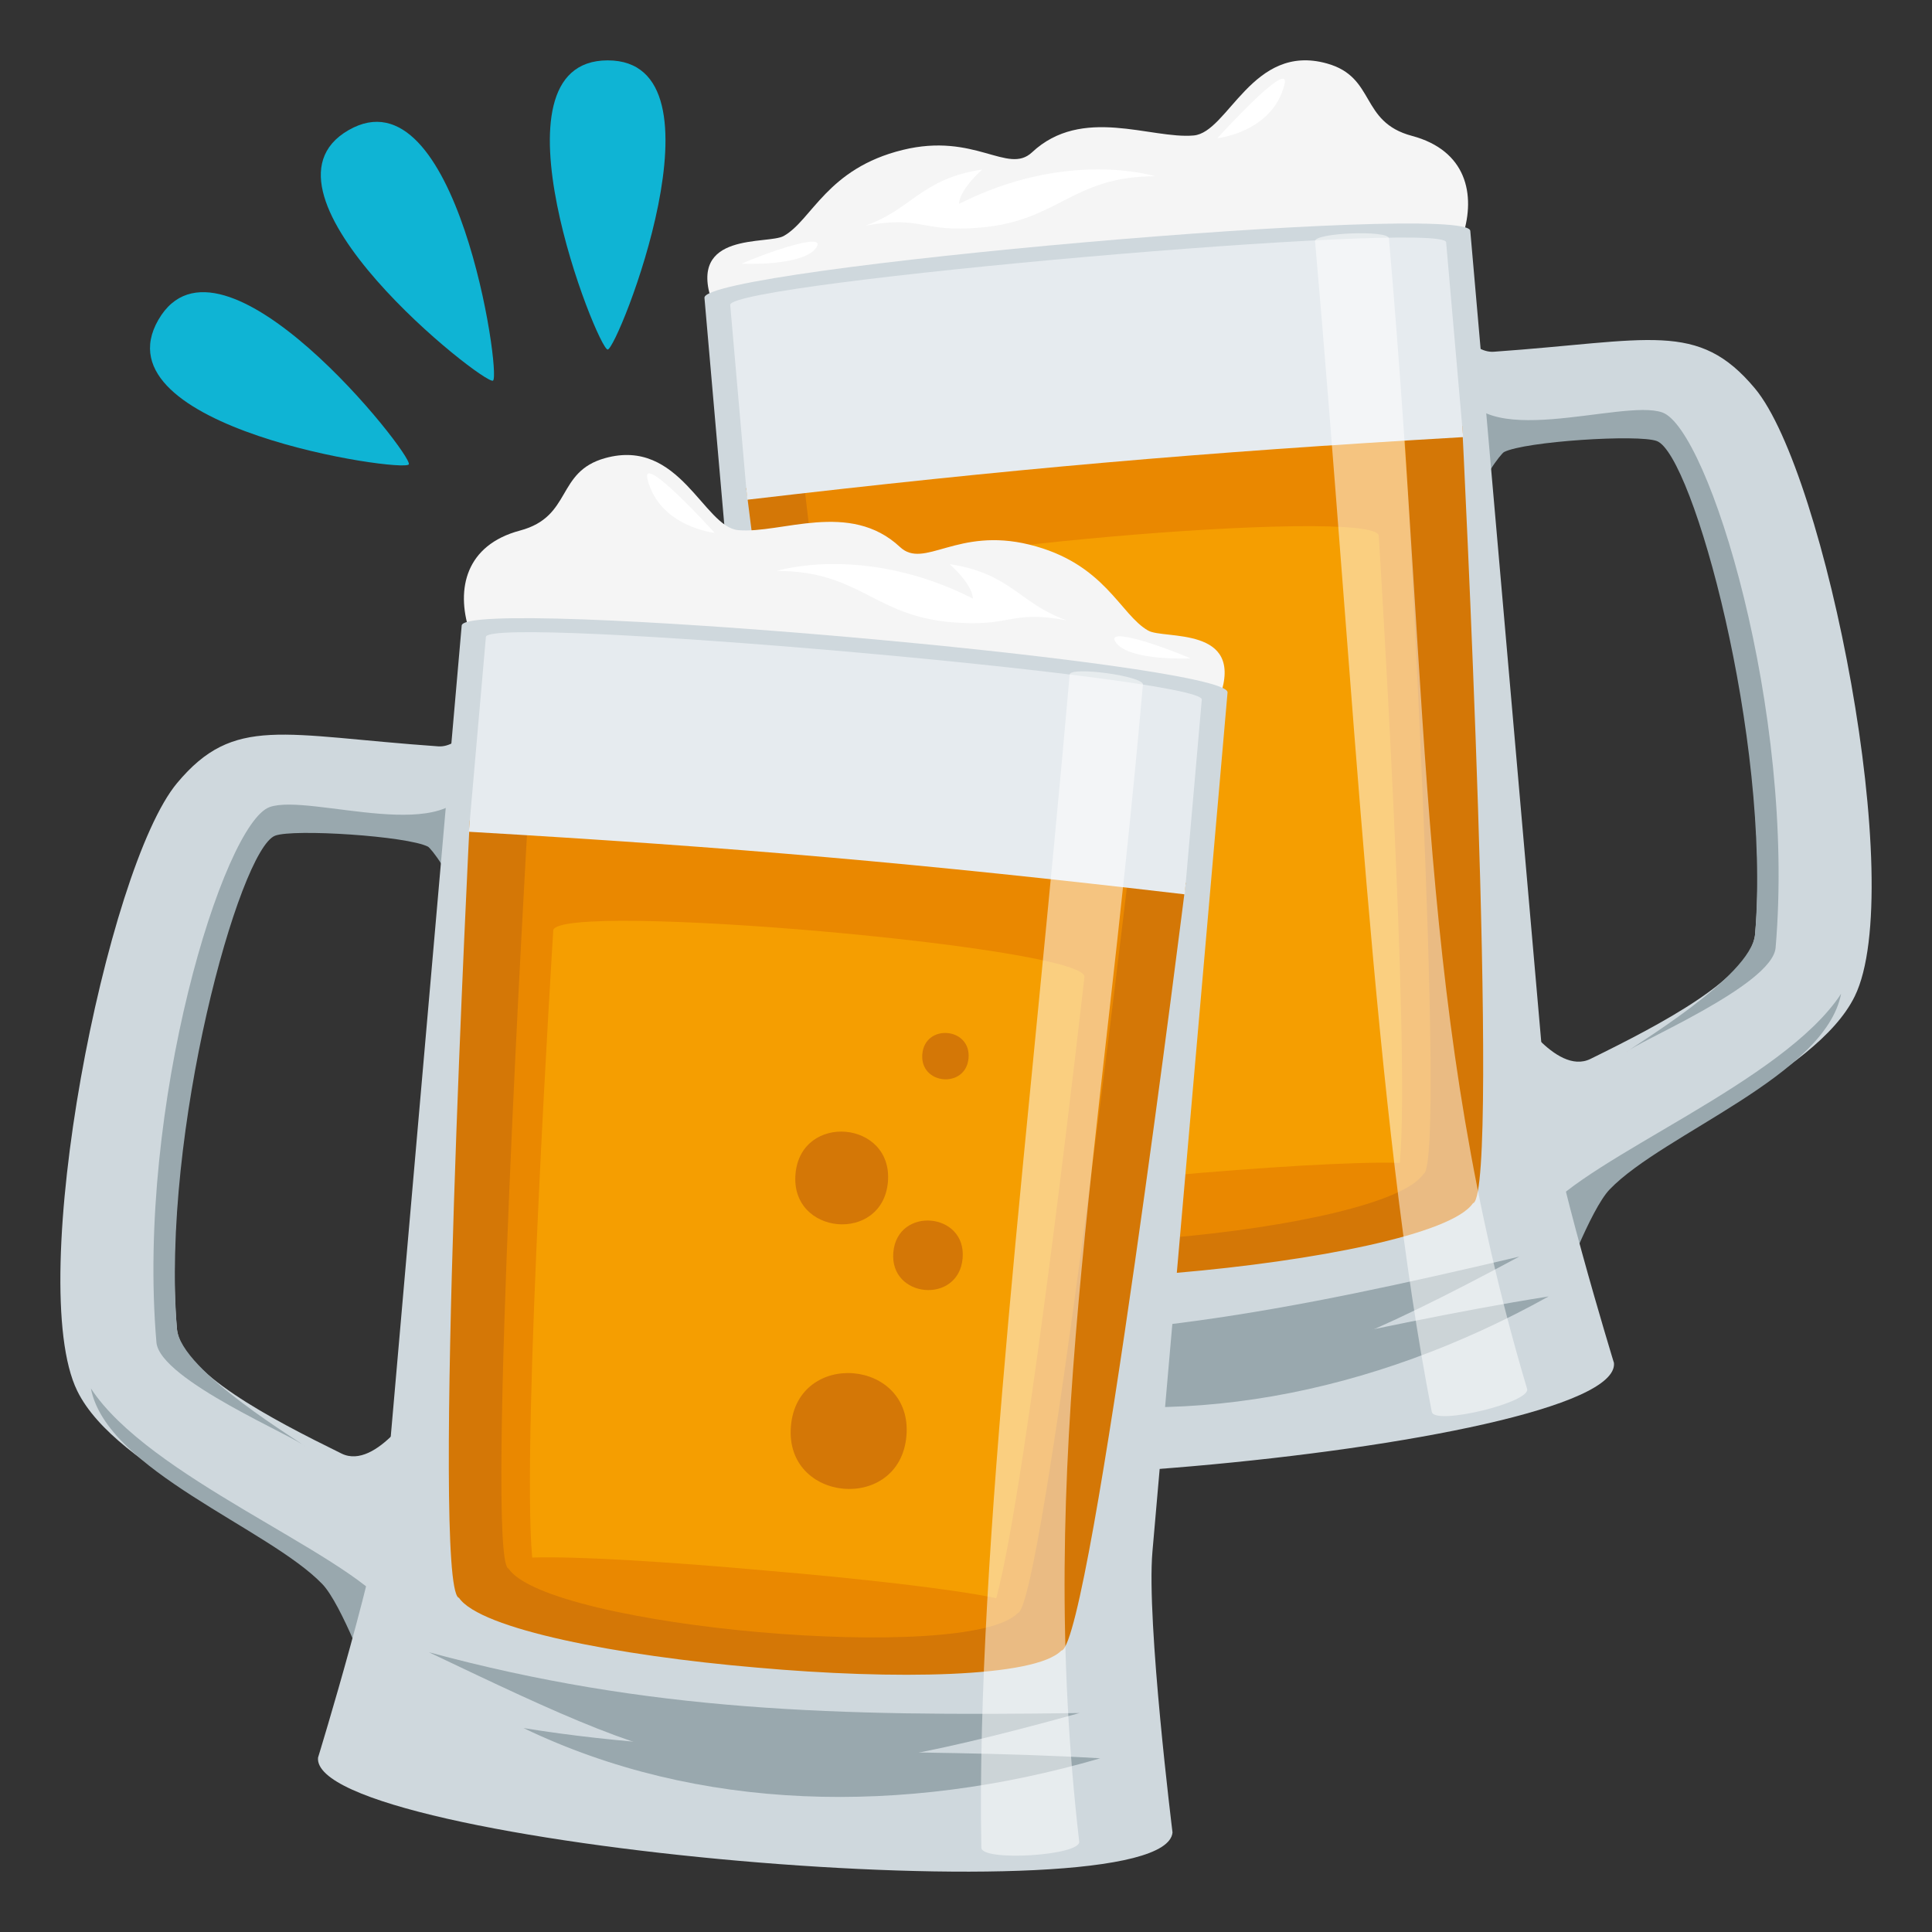 <?xml version="1.0" encoding="utf-8"?>
<!-- Generator: Adobe Illustrator 15.0.0, SVG Export Plug-In . SVG Version: 6.00 Build 0)  -->
<!DOCTYPE svg PUBLIC "-//W3C//DTD SVG 1.1//EN" "http://www.w3.org/Graphics/SVG/1.1/DTD/svg11.dtd">
<svg version="1.1" id="Layer_1" xmlns="http://www.w3.org/2000/svg" xmlns:xlink="http://www.w3.org/1999/xlink" x="0px" y="0px"
	 width="64px" height="64px" viewBox="0 0 64 64" enable-background="new 0 0 64 64" xml:space="preserve">
<rect x="0" y="0" width="64" height="64" fill="#333333" stroke="none"/>
<path fill="#CFD8DD" d="M48.134,10.641l0.547,6.244c0,0,0.693-1.772,1.107-1.986c0.69-0.354,4.496-0.61,5.104-0.379
	c1.187,0.455,3.819,9.932,3.248,16.424c-0.127,1.433-3.137,2.995-5.454,4.134c-1.162,0.573-2.564-1.719-2.564-1.719l1.579,9.347
	c0,0,0.804-2.413,1.357-3.099c1.641-2.024,7.072-3.929,8.383-6.604c1.753-3.575-0.963-17.33-3.306-20.135
	c-1.891-2.265-3.478-1.579-8.654-1.216C48.754,11.701,48.134,10.641,48.134,10.641z"/>
<path fill="#99A8AE" d="M53.885,34.853c0.227-0.292,4.826-2.206,4.934-3.457c0.672-7.842-2.224-17.192-3.752-17.733
	c-1.338-0.475-6.183,1.395-6.68-0.979l0.438,4.14c0.188-0.908,0.909-1.805,0.997-1.849c0.69-0.354,4.458-0.596,5.065-0.364
	c1.188,0.454,3.775,9.839,3.253,16.333C58.024,32.368,53.92,34.752,53.885,34.853z"/>
<path fill="#99A8AE" d="M51.108,40.194c-0.119,0.149,0.727,2.241,0.592,2.511c0.021-0.028,0.98-2.638,1.624-3.306
	c1.781-1.851,7.139-3.76,7.665-6.48C59.073,35.852,52.644,38.299,51.108,40.194z"/>
<path fill="#F5F5F5" d="M23.583,9.985c-0.808-2.335,1.853-1.871,2.381-2.169c0.937-0.529,1.427-2.234,3.941-2.85
	c2.394-0.586,3.477,0.829,4.28,0.082c1.663-1.557,3.939-0.435,5.357-0.56c1.147-0.101,1.938-3.073,4.409-2.387
	c1.639,0.453,1.081,1.937,2.822,2.4c1.8,0.481,2.121,1.932,1.685,3.305L23.583,9.985z"/>
<path fill="#FFFFFF" d="M24.567,8.735c0,0,1.986,0.099,2.456-0.509C27.491,7.619,25.257,8.424,24.567,8.735z"/>
<path fill="#FFFFFF" d="M40.327,4.578c0,0,2.464-2.722,2.22-1.767C42.146,4.385,40.327,4.578,40.327,4.578z"/>
<path fill="#FFFFFF" d="M28.667,7.475c1.915-0.351,1.798,0.241,3.828,0.063c2.577-0.226,3.03-1.696,5.767-1.699
	c0,0-2.882-0.911-6.49,0.914c0,0-0.05-0.389,0.765-1.137C30.509,5.92,30.208,6.938,28.667,7.475z"/>
<path fill="#CFD8DD" d="M51.195,36.105c-0.828-9.466-2.49-28.458-2.49-28.458C48.621,6.67,23.25,8.89,23.336,9.866
	c0,0,1.659,18.993,2.488,28.46c0.202,2.318-0.665,9.301-0.665,9.301c0.254,2.908,28.561,0.432,28.306-2.476
	C53.466,45.151,51.399,38.425,51.195,36.105z"/>
<path fill="#D47706" d="M24.721,16.188c0,0,3.12,25.021,4.104,25.415l0.013-0.001c0.867,0.9,5.527,0.976,10.107,0.565
	c4.578-0.391,9.152-1.274,9.851-2.312l0.014-0.001c0.901-0.56-0.372-25.741-0.372-25.741C48.222,13.079,24.754,15.132,24.721,16.188
	z"/>
<path fill="#EA8800" d="M26.638,16.057c0,0,2.803,23.912,3.634,24.304l0.01-0.001c0.81,0.851,4.715,0.972,8.559,0.635
	c3.843-0.338,7.669-1.134,8.316-2.11l0.012-0.002c0.752-0.528-0.642-24.564-0.642-24.564C46.478,14.05,26.643,15.785,26.638,16.057z
	"/>
<path fill="#F59E01" d="M28.077,19.28c0,0,1.884,16.809,2.922,20.588c1.431-0.303,4.559-0.657,7.664-0.918
	c3.103-0.281,6.243-0.476,7.708-0.428c0.363-3.901-0.698-20.782-0.698-20.782C45.481,16.771,28.096,18.291,28.077,19.28z"/>
<path fill="#E6EBEF" d="M24.189,10.102c0,0,0.233,2.666,0.565,6.452c8.728-1.021,14.943-1.564,23.715-2.074
	c-0.331-3.786-0.564-6.454-0.564-6.454C47.84,7.285,24.124,9.359,24.189,10.102z"/>
<path fill="#99A8AE" d="M29.301,44.213c9.373,2.251,11.206,2.7,21.026-2.586C42.651,43.438,36.686,44.598,29.301,44.213z"/>
<path fill="#99A8AE" d="M32.832,46.004c6.108,1.492,12.638,0.183,18.469-3.058C45.083,43.929,39.159,45.668,32.832,46.004z"/>
<path opacity="0.5" fill="#FFFFFF" d="M43.563,7.989c1.305,14.922,1.965,29.054,3.867,38.781c0.089,0.459,3.293-0.313,3.157-0.763
	c-3.634-12.211-3.18-22.104-4.577-38.113C45.985,7.615,43.539,7.711,43.563,7.989z"/>
<path fill="#0FB4D4" d="M5.246,10.595c-2.069,3.584,8.134,5.072,8.296,4.788C13.707,15.1,7.318,7.005,5.246,10.595z"/>
<path fill="#0FB4D4" d="M20.132,2c4.137,0.001,0.325,9.579-0.002,9.579C19.802,11.579,15.988,2,20.132,2z"/>
<path fill="#0FB4D4" d="M11.543,4.313c-3.588,2.071,4.506,8.459,4.788,8.296C16.615,12.444,15.13,2.242,11.543,4.313z"/>
<path fill="#CFD8DD" d="M15.866,23.714l-0.546,6.244c0,0-0.694-1.772-1.108-1.986c-0.689-0.354-4.496-0.61-5.104-0.379
	c-1.186,0.455-3.819,9.932-3.247,16.424c0.126,1.433,3.137,2.995,5.453,4.134c1.163,0.573,2.565-1.719,2.565-1.719l-1.58,9.347
	c0,0-0.803-2.413-1.357-3.1c-1.641-2.023-7.072-3.928-8.383-6.604C0.807,42.5,3.523,28.745,5.866,25.94
	c1.89-2.265,3.477-1.579,8.654-1.216C15.246,24.774,15.866,23.714,15.866,23.714z"/>
<path fill="#99A8AE" d="M10.116,47.926c-0.228-0.292-4.826-2.206-4.934-3.458C4.51,36.627,7.406,27.276,8.933,26.735
	c1.338-0.475,6.184,1.395,6.68-0.979l-0.438,4.14c-0.188-0.908-0.909-1.805-0.997-1.849c-0.689-0.354-4.457-0.596-5.064-0.364
	c-1.188,0.454-3.776,9.839-3.253,16.333C5.976,45.441,10.081,47.825,10.116,47.926z"/>
<path fill="#99A8AE" d="M12.891,53.268c0.121,0.149-0.726,2.241-0.592,2.511c-0.021-0.028-0.979-2.638-1.623-3.306
	c-1.782-1.851-7.14-3.76-7.665-6.48C4.927,48.925,11.356,51.372,12.891,53.268z"/>
<path fill="#F5F5F5" d="M40.416,23.059c0.809-2.335-1.853-1.871-2.38-2.169c-0.937-0.529-1.428-2.234-3.941-2.85
	c-2.394-0.586-3.478,0.829-4.28,0.082c-1.663-1.557-3.939-0.435-5.358-0.56c-1.147-0.101-1.938-3.073-4.409-2.387
	c-1.638,0.453-1.081,1.937-2.822,2.4c-1.799,0.48-2.121,1.931-1.684,3.305L40.416,23.059z"/>
<path fill="#FFFFFF" d="M39.433,21.809c0,0-1.986,0.099-2.455-0.509C36.51,20.692,38.743,21.497,39.433,21.809z"/>
<path fill="#FFFFFF" d="M23.673,17.651c0,0-2.464-2.722-2.221-1.767C21.854,17.458,23.673,17.651,23.673,17.651z"/>
<path fill="#FFFFFF" d="M35.332,20.548c-1.915-0.351-1.797,0.241-3.828,0.063c-2.576-0.226-3.029-1.696-5.768-1.699
	c0,0,2.883-0.911,6.489,0.914c0,0,0.051-0.389-0.764-1.137C33.49,18.993,33.792,20.011,35.332,20.548z"/>
<path fill="#CFD8DD" d="M12.805,49.179c0.828-9.466,2.489-28.458,2.489-28.458c0.085-0.978,25.455,1.242,25.37,2.219
	c0,0-1.66,18.993-2.488,28.46c-0.203,2.318,0.665,9.301,0.665,9.301c-0.255,2.908-28.561,0.432-28.306-2.476
	C10.535,58.225,12.601,51.498,12.805,49.179z"/>
<path fill="#D47706" d="M39.278,29.261c0,0-3.12,25.021-4.104,25.415l-0.013-0.001c-0.867,0.9-5.527,0.976-10.106,0.565
	c-4.579-0.391-9.153-1.274-9.852-2.312l-0.013-0.001c-0.901-0.56,0.371-25.741,0.371-25.741
	C15.778,26.152,39.245,28.205,39.278,29.261z"/>
<path fill="#EA8800" d="M37.361,29.13c0,0-2.802,23.912-3.634,24.304l-0.01-0.001c-0.809,0.851-4.714,0.972-8.559,0.635
	c-3.843-0.338-7.669-1.134-8.316-2.111l-0.011-0.001c-0.752-0.528,0.641-24.564,0.641-24.564
	C17.523,27.123,37.357,28.858,37.361,29.13z"/>
<path fill="#F59E01" d="M35.924,32.354c0,0-1.885,16.809-2.922,20.588c-1.432-0.303-4.559-0.657-7.665-0.918
	c-3.103-0.281-6.243-0.477-7.707-0.428c-0.364-3.901,0.698-20.782,0.698-20.782C18.519,29.844,35.904,31.364,35.924,32.354z"/>
<path fill="#E6EBEF" d="M39.811,23.175c0,0-0.232,2.666-0.565,6.451c-8.727-1.02-14.942-1.563-23.715-2.073
	c0.332-3.786,0.565-6.454,0.565-6.454C16.16,20.358,39.876,22.433,39.811,23.175z"/>
<path fill="#D47706" d="M26.201,47.237c-0.225,2.549,3.601,2.883,3.825,0.335C30.249,45.022,26.422,44.688,26.201,47.237z"/>
<path fill="#D47706" d="M29.593,41.484c-0.133,1.528,2.163,1.729,2.295,0.2C32.023,40.155,29.728,39.953,29.593,41.484z"/>
<path fill="#D47706" d="M26.352,38.888c-0.179,2.039,2.882,2.307,3.061,0.269C29.59,37.115,26.531,36.849,26.352,38.888z"/>
<path fill="#D47706" d="M30.553,34.919c-0.088,1.02,1.442,1.153,1.531,0.135C32.174,34.033,30.643,33.899,30.553,34.919z"/>
<path fill="#99A8AE" d="M14.204,54.732c8.873,4.223,10.605,5.057,21.555,2.015C27.703,56.858,21.494,56.703,14.204,54.732z"/>
<path fill="#99A8AE" d="M17.341,57.244c5.776,2.776,12.581,2.907,19.105,1.002C30.025,57.863,23.733,58.282,17.341,57.244z"/>
<path opacity="0.5" fill="#FFFFFF" d="M35.434,22.344c-1.306,14.921-3.111,28.953-2.926,38.863c0.008,0.468,3.297,0.263,3.242-0.202
	c-1.458-12.657,0.707-22.321,2.111-38.329C37.883,22.396,35.458,22.065,35.434,22.344z"/>
</svg>
